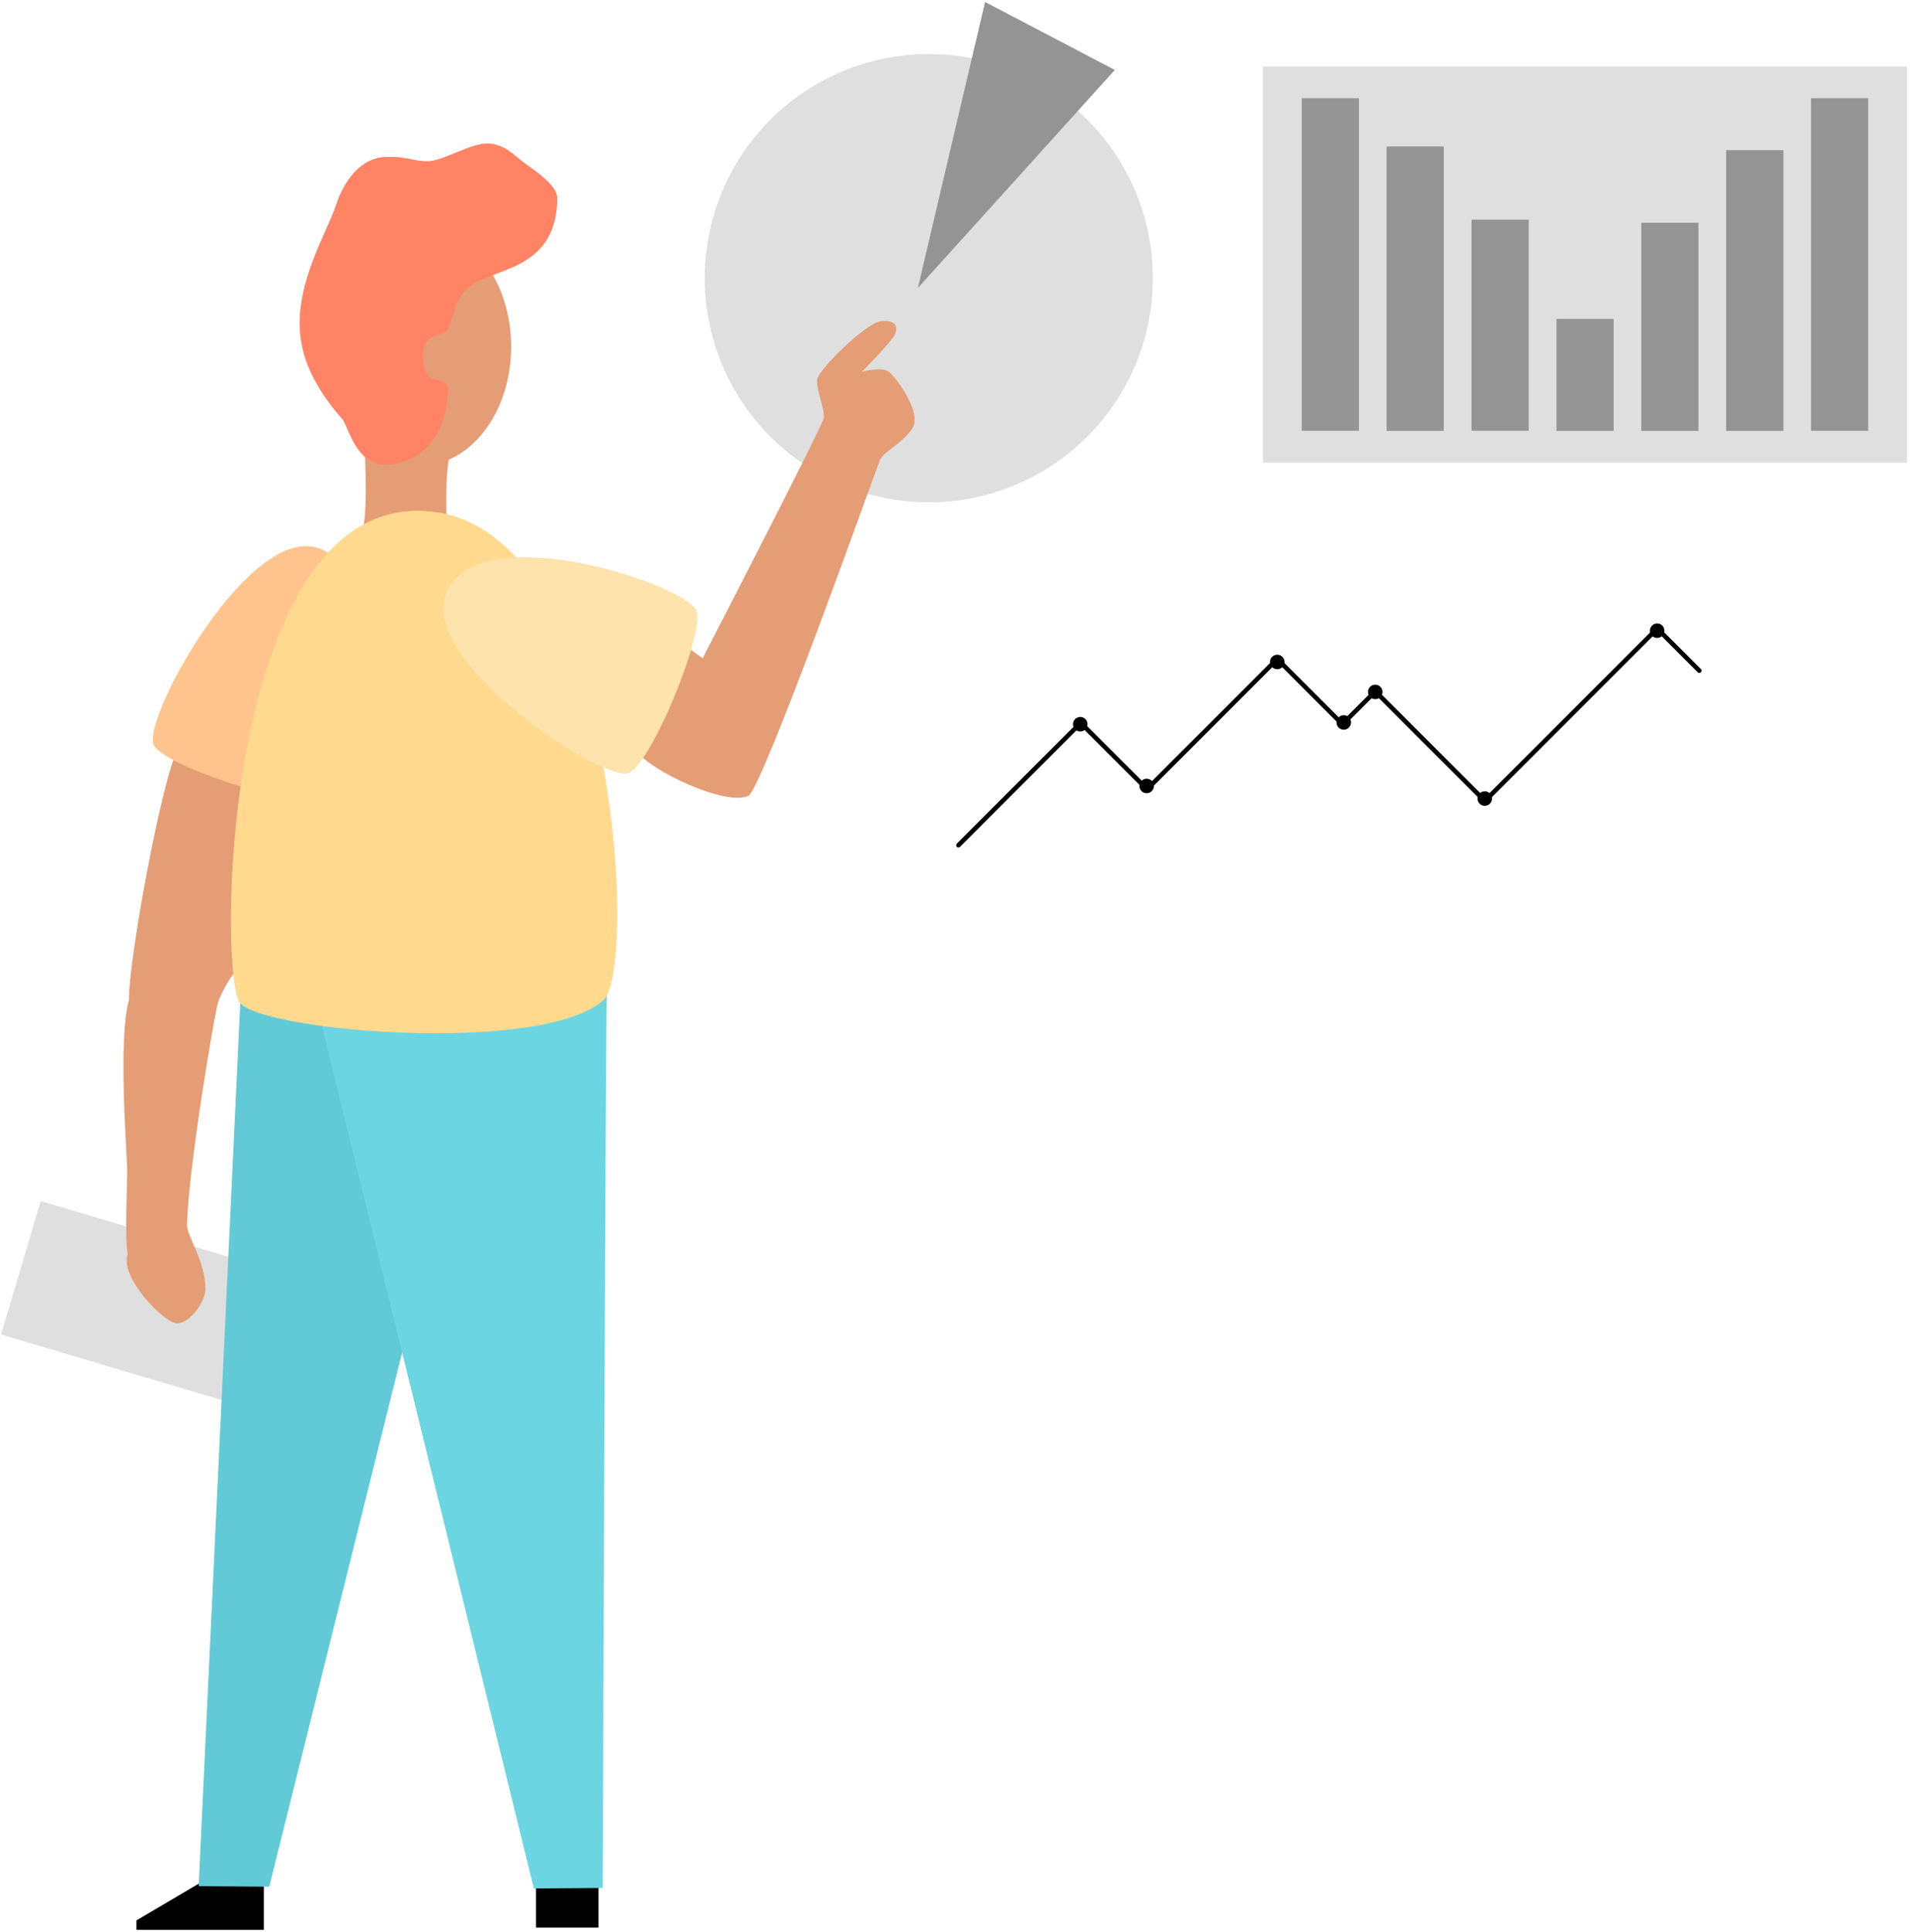 <?xml version="1.0" encoding="UTF-8"?>
<svg width="211px" height="213px" viewBox="0 0 211 213" version="1.1" xmlns="http://www.w3.org/2000/svg" xmlns:xlink="http://www.w3.org/1999/xlink">
    <!-- Generator: sketchtool 63 (101010) - https://sketch.com -->
    <title>CEDE7304-14C3-4FF2-B8E7-EE26318C4211</title>
    <desc>Created with sketchtool.</desc>
    <g id="Design-System" stroke="none" stroke-width="1" fill="none" fill-rule="evenodd">
        <g id="Illustrations" transform="translate(-786, -567)">
            <g id="drawkit-charts-and-graphs" transform="translate(786, 567)">
                <path d="M77.73,30.673 C77.73,20.677 83.752,11.665 92.987,7.84 C102.222,4.015 112.852,6.13 119.92,13.199 C126.987,20.267 129.101,30.897 125.275,40.132 C121.449,49.367 112.437,55.387 102.441,55.386 C95.887,55.386 89.601,52.782 84.967,48.147 C80.333,43.513 77.73,37.227 77.73,30.673 L77.73,30.673 Z" id="Path" fill="#DFDFDF" fill-rule="nonzero"></path>
                <polygon id="Path" fill="#000000" fill-rule="nonzero" points="22.243 207.506 15.05 211.746 15.05 212.79 29.098 212.79 29.098 207.506"></polygon>
                <polygon id="Path" fill="#000000" fill-rule="nonzero" points="59.122 207.797 66.018 207.797 66.018 212.543 59.122 212.543"></polygon>
                <polygon id="Path" fill="#DFDFDF" fill-rule="nonzero" points="4.49 132.427 30.134 140.042 25.77 154.76 0.125 147.145"></polygon>
                <polygon id="Path" fill="#61CAD6" fill-rule="nonzero" points="26.532 109.954 21.911 207.969 29.698 208.033 45.655 143.891 45.274 111.979"></polygon>
                <path d="M66.926,109.762 C66.801,112.55 66.481,208.17 66.481,208.17 L58.886,208.225 L35.27,112.168 C35.27,112.168 67.057,106.977 66.926,109.762 Z" id="Path" fill="#6BD5E1" fill-rule="nonzero"></path>
                <path d="M19.542,82.852 C17.965,85.511 14.188,105.578 14.223,110.271 C13.007,114.476 13.993,127.119 14.025,128.795 C14.057,130.471 13.734,136.742 14.092,138.284 C13.138,140.717 17.965,145.774 19.444,145.905 C20.922,146.036 22.662,143.443 22.662,142.192 C22.662,139.009 20.587,136.317 20.625,135.002 C20.823,128.434 23.68,111.685 24.041,110.559 C24.402,109.433 25.618,107.242 26.637,106.355 C27.655,105.467 28.147,85.93 28.147,85.93 C28.147,85.93 20.383,81.435 19.542,82.852 Z" id="Path" fill="#E49D75" fill-rule="nonzero"></path>
                <path d="M40.214,49.007 C40.214,49.834 40.72,57.417 39.754,59.119 C38.788,60.821 49.293,60.245 49.293,58.956 C49.293,57.667 48.946,51.682 49.796,49.514 C50.646,47.346 40.214,48.178 40.214,49.007 Z" id="Path" fill="#E49D75" fill-rule="nonzero"></path>
                <path d="M75.961,71.468 L77.498,72.589 C77.498,72.589 90.697,47.035 90.857,46.109 C91.017,45.184 89.984,42.908 90.141,41.823 C90.298,40.738 95.608,35.474 97.273,35.392 C98.937,35.311 99.068,36.134 98.661,36.946 C98.254,37.758 95.067,40.994 95.067,40.994 C95.067,40.994 97.273,40.386 98.044,40.994 C98.815,41.602 101.74,45.501 100.642,47.206 C99.545,48.911 97.442,49.764 97.028,50.78 C96.615,51.795 84.074,87.062 82.535,87.758 C79.936,88.922 71.532,84.848 70.273,82.846 C69.013,80.844 75.961,71.468 75.961,71.468 Z" id="Path" fill="#E49D75" fill-rule="nonzero"></path>
                <path d="M35.174,60.458 C43.802,63.574 38.186,86.507 35.448,88.101 C33.28,89.358 17.436,84.365 16.895,81.97 C16.091,78.423 27.675,57.752 35.174,60.458 Z" id="Path" fill="#FFC48E" fill-rule="nonzero"></path>
                <path d="M46.025,56.32 C68.177,56.247 70.331,106.768 66.612,110.225 C59.919,116.455 27.722,113.664 26.319,110.358 C24.018,104.94 25.1,56.387 46.025,56.32 Z" id="Path" fill="#FFD98E" fill-rule="nonzero"></path>
                <path d="M49.255,65.259 C53.075,56.922 75.464,64.427 76.814,67.296 C77.888,69.563 71.576,84.935 69.158,85.276 C65.564,85.77 45.932,72.504 49.255,65.259 Z" id="Path" fill="#FFE3AD" fill-rule="nonzero"></path>
                <path d="M36.373,38.224 C36.373,30.984 40.851,25.115 46.377,25.115 C51.903,25.115 56.381,30.984 56.381,38.224 C56.381,45.463 51.903,51.335 46.377,51.335 C40.851,51.335 36.373,45.463 36.373,38.224 Z" id="Path" fill="#E49D75" fill-rule="nonzero"></path>
                <path d="M33.079,36.536 C32.712,31.065 35.875,25.982 37.001,22.787 C37.973,19.714 39.911,17.433 42.414,17.314 C44.916,17.194 45.615,17.829 47.282,17.767 C48.949,17.706 51.845,15.821 53.73,15.821 C55.616,15.821 56.742,17.168 57.906,18.012 C59.07,18.856 61.473,20.445 61.464,21.844 C61.415,30.259 53.724,29.462 51.487,31.88 C49.968,33.158 49.875,36.14 49.115,36.626 C48.356,37.112 46.712,36.824 46.682,39.213 C46.665,40.618 47.046,41.768 48.05,41.858 C49.054,41.948 49.409,42.315 49.389,43.045 C49.176,50.093 44.2,51.417 42.172,51.213 C39.329,50.945 38.523,47.474 37.822,46.287 C35.133,43.287 33.306,39.975 33.079,36.536 Z" id="Path" fill="#FF8364" fill-rule="nonzero"></path>
                <polygon id="Path" fill="#949494" fill-rule="nonzero" points="101.242 31.746 104.946 15.984 108.653 0.218 115.811 3.966 122.961 7.714 112.107 19.732"></polygon>
                <polygon id="Path" fill="#DFDFDF" fill-rule="nonzero" points="139.294 7.324 210.346 7.324 210.346 51.018 139.294 51.018"></polygon>
                <polygon id="Path" fill="#949494" fill-rule="nonzero" points="143.58 10.833 149.886 10.833 149.886 47.497 143.58 47.497"></polygon>
                <polygon id="Path" fill="#949494" fill-rule="nonzero" points="152.941 16.15 159.247 16.15 159.247 47.509 152.941 47.509"></polygon>
                <polygon id="Path" fill="#949494" fill-rule="nonzero" points="162.305 24.216 168.61 24.216 168.61 47.494 162.305 47.494"></polygon>
                <polygon id="Path" fill="#949494" fill-rule="nonzero" points="171.68 35.16 177.983 35.16 177.983 47.509 171.68 47.509"></polygon>
                <polygon id="Path" fill="#949494" fill-rule="nonzero" points="181.03 24.559 187.335 24.559 187.335 47.509 181.03 47.509"></polygon>
                <polygon id="Path" fill="#949494" fill-rule="nonzero" points="190.393 16.56 196.705 16.56 196.705 47.509 190.393 47.509"></polygon>
                <polygon id="Path" fill="#949494" fill-rule="nonzero" points="199.757 10.833 206.06 10.833 206.06 47.497 199.757 47.497"></polygon>
                <line x1="105.714" y1="93.196" x2="119.07" y2="79.837" id="Path" stroke="#000000" stroke-width="0.5" stroke-linecap="round" stroke-linejoin="round"></line>
                <line x1="126.601" y1="86.94" x2="140.938" y2="72.606" id="Path" stroke="#000000" stroke-width="0.5" stroke-linecap="round" stroke-linejoin="round"></line>
                <line x1="148.402" y1="79.517" x2="151.518" y2="76.401" id="Path" stroke="#000000" stroke-width="0.5" stroke-linecap="round" stroke-linejoin="round"></line>
                <line x1="163.699" y1="88.398" x2="182.322" y2="69.775" id="Path" stroke="#000000" stroke-width="0.5" stroke-linecap="round" stroke-linejoin="round"></line>
                <line x1="119.114" y1="79.616" x2="126.269" y2="86.774" id="Path" stroke="#000000" stroke-width="0.5" stroke-linecap="round" stroke-linejoin="round"></line>
                <line x1="140.958" y1="72.746" x2="148.052" y2="79.84" id="Path" stroke="#000000" stroke-width="0.5" stroke-linecap="round" stroke-linejoin="round"></line>
                <line x1="151.701" y1="76.238" x2="163.71" y2="88.247" id="Path" stroke="#000000" stroke-width="0.5" stroke-linecap="round" stroke-linejoin="round"></line>
                <line x1="182.796" y1="69.315" x2="187.428" y2="73.945" id="Path" stroke="#000000" stroke-width="0.5" stroke-linecap="round" stroke-linejoin="round"></line>
                <path d="M118.352,79.852 C118.352,79.41 118.71,79.052 119.152,79.052 C119.594,79.052 119.952,79.41 119.952,79.852 C119.952,80.294 119.594,80.652 119.152,80.652 C118.71,80.652 118.352,80.294 118.352,79.852 Z" id="Path" fill="#000000" fill-rule="nonzero"></path>
                <path d="M125.673,86.664 C125.673,86.222 126.031,85.863 126.473,85.863 C126.915,85.863 127.273,86.222 127.273,86.664 C127.273,87.106 126.915,87.464 126.473,87.464 C126.031,87.464 125.673,87.106 125.673,86.664 Z" id="Path" fill="#000000" fill-rule="nonzero"></path>
                <path d="M140.077,72.99 C140.077,72.666 140.272,72.374 140.571,72.251 C140.871,72.127 141.215,72.196 141.444,72.426 C141.672,72.655 141.74,73 141.615,73.299 C141.49,73.597 141.198,73.792 140.874,73.791 C140.433,73.789 140.077,73.431 140.077,72.99 Z" id="Path" fill="#000000" fill-rule="nonzero"></path>
                <path d="M147.415,79.657 C147.415,79.215 147.773,78.857 148.215,78.857 C148.657,78.857 149.016,79.215 149.016,79.657 C149.016,80.099 148.657,80.457 148.215,80.457 C147.773,80.457 147.415,80.099 147.415,79.657 Z" id="Path" fill="#000000" fill-rule="nonzero"></path>
                <path d="M150.884,76.293 C150.884,75.851 151.242,75.493 151.684,75.493 C152.126,75.493 152.484,75.851 152.484,76.293 C152.484,76.735 152.126,77.093 151.684,77.093 C151.242,77.093 150.884,76.735 150.884,76.293 Z" id="Path" fill="#000000" fill-rule="nonzero"></path>
                <path d="M162.965,88.055 C162.965,87.613 163.324,87.254 163.766,87.254 C164.208,87.254 164.566,87.613 164.566,88.055 C164.566,88.496 164.208,88.855 163.766,88.855 C163.324,88.855 162.965,88.496 162.965,88.055 L162.965,88.055 Z" id="Path" fill="#000000" fill-rule="nonzero"></path>
                <path d="M181.984,69.545 C181.984,69.103 182.342,68.745 182.784,68.745 C183.226,68.745 183.584,69.103 183.584,69.545 C183.584,69.987 183.226,70.345 182.784,70.345 C182.342,70.345 181.984,69.987 181.984,69.545 Z" id="Path" fill="#000000" fill-rule="nonzero"></path>
            </g>
        </g>
    </g>
</svg>